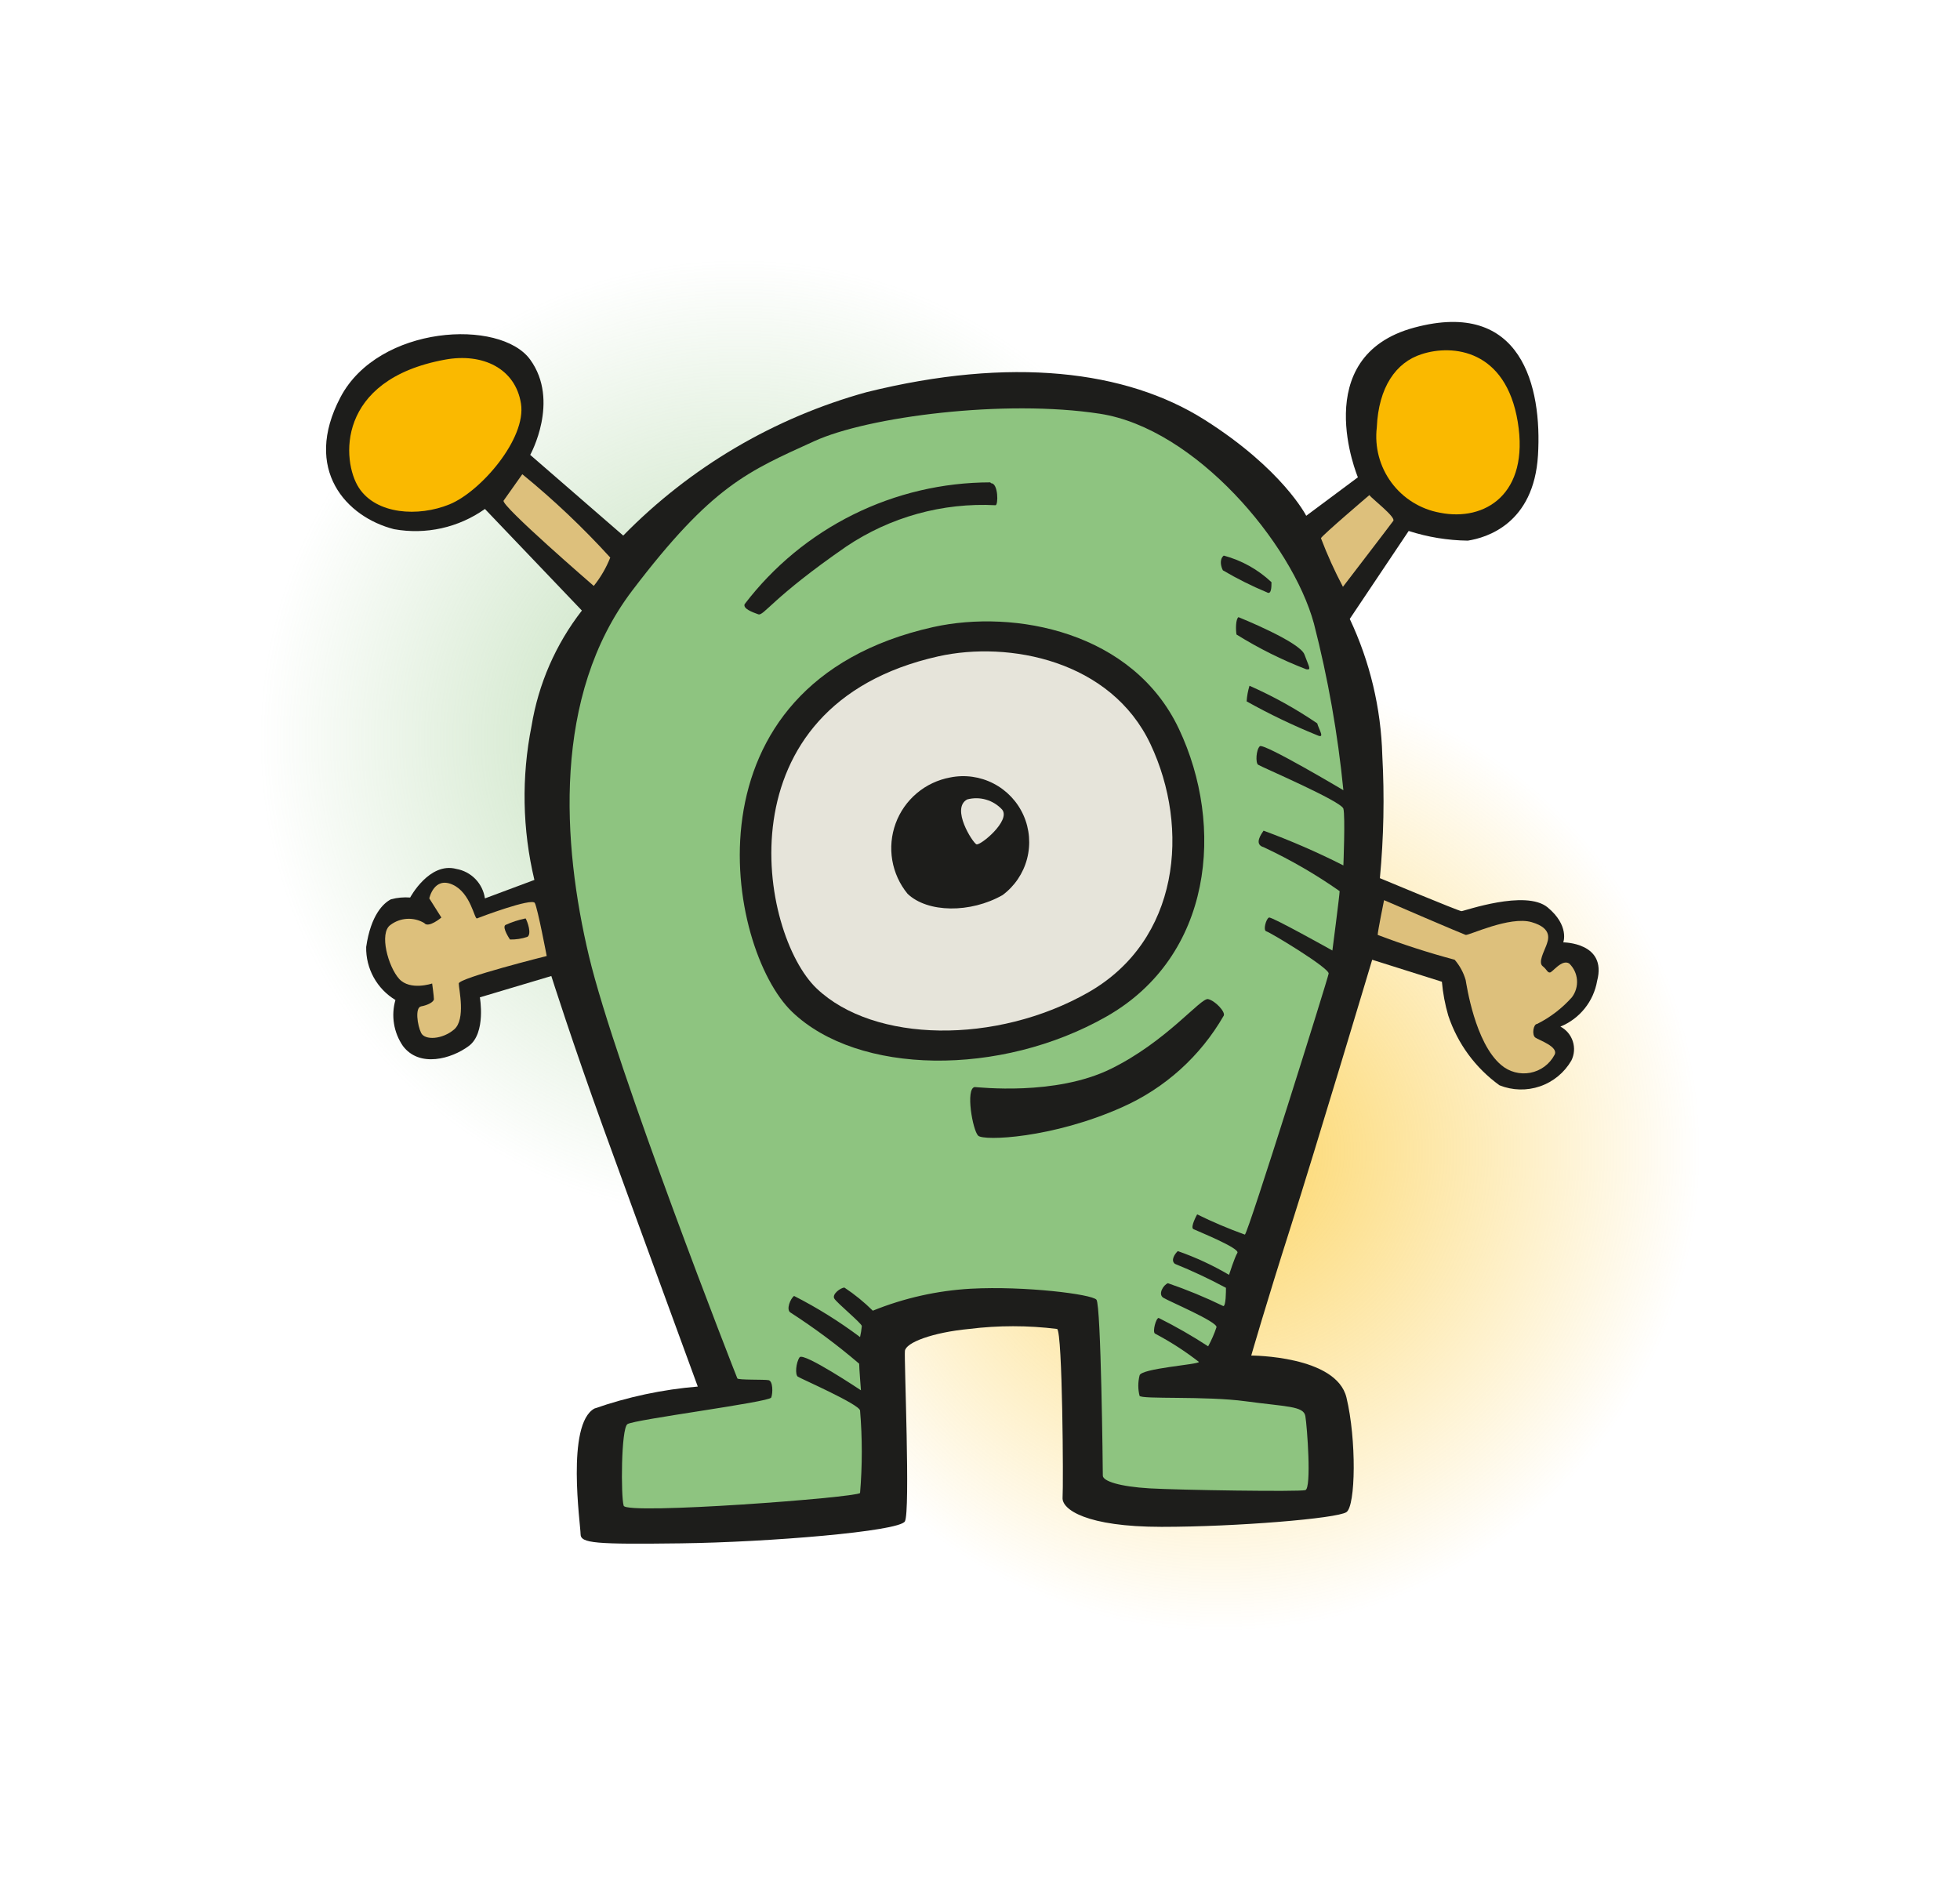 <svg width="766" height="739" viewBox="0 0 766 739" fill="none" xmlns="http://www.w3.org/2000/svg">
<g filter="url(#filter0_f_9_279)">
<circle cx="288.987" cy="288.987" r="187.988" fill="url(#paint0_radial_9_279)" fill-opacity="0.6"/>
</g>
<g filter="url(#filter1_f_9_279)">
<circle cx="476.987" cy="449.987" r="187.988" fill="url(#paint1_radial_9_279)" fill-opacity="0.6"/>
</g>
<path d="M243.57 209.313C269.757 182.581 302.548 163.25 338.617 153.281C394.992 139.273 440.109 144.687 470.703 164.023C501.297 183.359 510.492 201.578 510.492 201.578L530.687 186.539C530.687 186.539 510.836 139.273 552.773 128.016C594.711 116.758 602.703 151.133 601.07 177.945C599.437 204.758 580.875 210.172 573.656 211.289C565.804 211.195 558.011 209.92 550.539 207.508L527.508 241.883C535.395 258.6 539.726 276.772 540.226 295.25C541.103 311.236 540.787 327.264 539.281 343.203C539.281 343.203 570.133 356.094 571.164 356.094C572.195 356.094 596.258 347.5 604.851 354.633C613.445 361.766 610.953 368.297 610.953 368.297C610.953 368.297 628.141 368.297 624.187 383.336C623.508 387.288 621.835 391.003 619.324 394.13C616.813 397.257 613.548 399.694 609.836 401.211C612.136 402.421 613.873 404.482 614.675 406.954C615.478 409.427 615.283 412.115 614.133 414.445C611.402 419.175 607.057 422.762 601.894 424.546C596.732 426.33 591.1 426.191 586.031 424.156C576.658 417.407 569.651 407.875 566.008 396.914C564.746 392.595 563.911 388.162 563.516 383.68L536.273 375.086C536.273 375.086 514.101 449.164 504.391 479.586C494.68 510.008 489.008 529.773 489.008 529.773C489.008 529.773 522.266 529.773 526.219 546.188C530.172 562.602 529.828 588.469 526.219 590.961C522.609 593.453 483.25 596.719 453.945 596.719C424.641 596.719 414.93 589.93 415.273 585.289C415.617 580.648 415.273 520.406 413.125 519.375C401.71 517.957 390.164 517.957 378.75 519.375C364.398 520.75 354 524.703 353.656 527.969C353.312 531.234 355.805 590.617 353.656 594.57C351.508 598.524 299.945 602.734 266.258 603.164C232.57 603.594 226.898 603.164 226.898 599.555C226.898 595.945 221.141 556.586 232.312 550.484C245.358 545.922 258.93 543.034 272.703 541.891C272.703 541.891 248.039 474.602 235.836 440.914C223.633 407.227 215.469 381.445 215.469 381.445L187.539 389.781C187.539 389.781 190.031 403.703 183.242 408.773C176.453 413.844 163.906 417.367 157.461 408.773C155.678 406.181 154.492 403.226 153.987 400.12C153.481 397.015 153.67 393.836 154.539 390.813C150.982 388.669 148.053 385.626 146.046 381.99C144.04 378.354 143.027 374.254 143.109 370.102C144.914 357.555 149.898 352.914 152.82 351.453C155.257 350.809 157.784 350.576 160.297 350.766C160.297 350.766 167.773 336.758 178.344 339.594C181.182 340.09 183.791 341.471 185.798 343.539C187.804 345.607 189.106 348.257 189.516 351.109L208.851 343.891C204.137 324.155 203.756 303.632 207.734 283.734C210.42 267.287 217.186 251.775 227.414 238.617L189.516 198.914C184.423 202.527 178.661 205.087 172.566 206.445C166.472 207.803 160.168 207.93 154.023 206.82C135.375 202.094 118.187 183.531 133.055 155.258C147.922 126.984 195.531 124.406 207.219 140.562C218.906 156.719 207.219 177.773 207.219 177.773L243.57 209.313Z" fill="#1D1D1B"/>
<path d="M172.5 358.586L167.774 351.109C167.774 351.109 169.578 342.516 176.797 345.695C184.016 348.875 185.391 359.359 186.422 358.93C187.453 358.5 207.906 350.766 209.024 352.914C210.141 355.062 213.664 373.625 213.664 373.625C213.664 373.625 179.289 382.219 179.289 384.367C179.289 386.516 182.125 398.375 177.485 402.328C172.844 406.281 166.055 406.625 164.594 403.703C163.133 400.781 162.102 393.734 164.594 393.305C167.086 392.875 169.578 391.586 169.578 390.469C169.578 389.352 168.891 384.367 168.891 384.367C168.891 384.367 160.297 387.289 156 382.562C151.703 377.836 148.094 364.687 152.563 361.508C154.441 360.076 156.704 359.237 159.062 359.099C161.42 358.961 163.765 359.531 165.797 360.734C167.43 362.883 172.5 358.586 172.5 358.586Z" fill="#DDC07C"/>
<path d="M205.414 358.93C206.102 360.047 207.906 365.031 206.102 366.148C203.914 366.877 201.618 367.226 199.313 367.18C199.313 367.18 196.133 362.539 197.508 361.508C200.038 360.354 202.69 359.49 205.414 358.93Z" fill="#1D1D1B"/>
<path d="M173.875 140.562C188.742 137.812 201.461 144.086 203.609 157.75C205.758 171.414 187.883 192.125 175.68 197.109C163.477 202.094 147.063 201.062 140.274 190.664C133.484 180.266 131.25 148.383 173.875 140.562Z" fill="#FAB900"/>
<path d="M204.125 185.336C216.372 195.329 227.862 206.216 238.5 217.906C236.918 221.903 234.746 225.64 232.055 228.992C232.055 228.992 195.531 197.453 196.82 195.648C198.11 193.844 204.125 185.336 204.125 185.336Z" fill="#DDC07C"/>
<path d="M555.61 138.414C567.727 134.461 588.524 136.609 593.164 164.883C597.805 193.156 580.274 203.898 562.742 200.375C555.157 199.006 548.38 194.792 543.796 188.595C539.213 182.398 537.167 174.685 538.078 167.031C538.766 151.305 545.555 141.594 555.61 138.414Z" fill="#FAB900"/>
<path d="M535.156 193.5C536.273 194.961 545.555 202.094 544.523 203.555C543.492 205.016 524.844 229.336 524.844 229.336C521.593 223.187 518.723 216.844 516.25 210.344C516.594 209.313 535.156 193.5 535.156 193.5Z" fill="#DDC07C"/>
<path d="M318.164 172.445C339.133 162.82 392.672 155.945 429.883 161.703C467.094 167.461 504.906 212.148 513.5 243.688C518.998 265.075 522.848 286.852 525.016 308.828C525.016 308.828 493.82 290.266 492.359 291.641C490.898 293.016 490.641 298.086 491.672 298.859C492.703 299.633 524.242 313.125 525.016 316.047C525.789 318.969 525.016 338.219 525.016 338.219C514.892 333.085 504.476 328.552 493.82 324.641C493.133 325.672 489.867 329.969 493.82 331.086C504.216 335.934 514.165 341.685 523.555 348.273C523.555 349.648 520.719 371.477 520.719 371.477C520.719 371.477 497.086 358.242 495.969 358.586C494.852 358.93 493.477 363.656 494.938 364C496.398 364.344 519.602 378.352 519.258 380.5C518.914 382.648 487.719 482.164 486.516 482.508C480.157 480.221 473.931 477.582 467.867 474.602C467.867 474.602 465.031 479.672 466.406 480.359C467.781 481.047 484.711 487.836 483.594 489.641C482.477 491.445 480.328 498.234 480.328 498.234C473.974 494.491 467.267 491.383 460.305 488.953C459.188 489.984 457.383 492.562 459.188 493.937C465.997 496.698 472.653 499.825 479.125 503.305C479.125 504.68 479.125 510.438 478.094 510.438C471.064 507.019 463.832 504.034 456.438 501.5C454.633 502.188 452.484 505.797 454.633 507.172C456.781 508.547 475.773 516.539 475.43 518.688C474.566 521.272 473.473 523.774 472.164 526.164C465.937 522.101 459.481 518.4 452.828 515.078C451.797 515.078 450.336 520.406 451.367 521.18C457.411 524.363 463.162 528.073 468.555 532.266C468.555 533.297 445.695 534.758 445.352 537.594C444.707 540.19 444.707 542.904 445.352 545.5C446.039 546.961 471.133 545.5 486.859 547.648C502.586 549.797 509.461 549.453 510.148 553.406C510.836 557.359 512.641 581.68 510.148 582.367C507.656 583.055 461.078 582.367 449.305 581.68C437.531 580.992 431 578.844 431 576.695C431 574.547 430.313 510.094 428.508 507.945C426.703 505.797 400.578 502.531 379.438 503.648C366.277 504.394 353.328 507.297 341.109 512.242C337.715 508.882 334.002 505.86 330.023 503.219C328.563 503.219 325.039 505.797 326.07 507.516C327.102 509.234 336.813 517.227 336.813 518.258C336.674 519.703 336.445 521.138 336.125 522.555C328.013 516.462 319.387 511.085 310.344 506.484C308.883 507.516 307.164 511.813 308.883 512.93C318.285 518.998 327.271 525.687 335.781 532.953C335.781 534.758 336.469 543.352 336.469 543.352C336.469 543.352 313.953 528.312 312.492 530.461C311.031 532.609 310.688 537.25 311.805 538.023C312.922 538.797 335.781 548.766 336.125 551.258C337.024 561.981 337.024 572.761 336.125 583.484C334.75 585.289 244.859 592.078 243.742 588.469C242.625 584.859 242.711 558.391 245.203 556.586C247.695 554.781 300.719 547.992 301.406 546.188C302.094 544.383 302.094 539.742 300.375 539.398C298.656 539.055 288.516 539.398 288.172 538.711C287.828 538.023 240.563 417.281 230.164 373.625C219.766 329.969 215.813 271.961 247.094 230.797C278.375 189.633 292.383 184.219 318.164 172.445Z" fill="#8EC480"/>
<path d="M387.344 188.859C390.18 188.859 390.18 197.453 389.063 197.453C368.376 196.378 347.899 202.047 330.711 213.609C301.75 233.633 298.485 240.852 296.336 240.078C294.188 239.305 290.321 237.93 291.008 236.125C302.274 221.347 316.795 209.364 333.442 201.107C350.09 192.85 368.417 188.541 387 188.516L387.344 188.859Z" fill="#1D1D1B"/>
<path d="M478.266 217.133C485.248 218.999 491.657 222.572 496.914 227.531C496.914 229.336 496.914 232.602 495.11 231.484C489.19 229.019 483.447 226.147 477.922 222.891C477.149 221.43 476.461 218.594 478.266 217.133Z" fill="#1D1D1B"/>
<path d="M484.024 241.195C484.024 241.195 508 250.82 509.805 255.805C511.61 260.789 512.641 261.906 510.493 261.562C501.004 257.906 491.882 253.36 483.25 247.984C482.907 246.18 482.907 241.883 484.024 241.195Z" fill="#1D1D1B"/>
<path d="M488.32 268.008C497.573 272.088 506.433 277.007 514.789 282.703C515.477 285.195 517.969 288.805 514.789 287.344C505.328 283.509 496.115 279.089 487.203 274.109C487.337 272.039 487.712 269.991 488.32 268.008Z" fill="#1D1D1B"/>
<path d="M540.914 351.797C542.375 352.484 571.68 365.031 572.797 365.375C573.914 365.719 589.984 357.898 598.578 360.391C607.172 362.883 605.023 367.523 604.25 369.672C603.477 371.82 601.07 376.117 602.875 377.578C604.68 379.039 604.68 380.07 605.711 380.07C606.742 380.07 610.352 374.742 613.273 376.547C615.04 378.241 616.122 380.527 616.312 382.967C616.502 385.408 615.788 387.834 614.305 389.781C610.476 394.074 605.869 397.602 600.727 400.18C599.266 400.18 598.578 404.477 600.039 405.508C601.5 406.539 609.32 409.117 607.516 412.297C606.561 414.09 605.217 415.647 603.581 416.851C601.945 418.056 600.06 418.878 598.065 419.258C596.069 419.637 594.013 419.564 592.05 419.043C590.086 418.523 588.264 417.568 586.719 416.25C576.406 407.656 573.141 384.711 572.797 382.992C571.956 380.076 570.49 377.378 568.5 375.086C558.315 372.365 548.275 369.124 538.422 365.375C538.422 364 540.914 351.797 540.914 351.797Z" fill="#DDC07C"/>
<path d="M380.899 424.844C382.274 424.844 412.352 428.453 434.18 417.711C456.008 406.969 469.328 389.781 472.164 390.469C475 391.156 478.953 395.453 478.266 396.914C469.158 412.792 455.218 425.347 438.477 432.75C411.32 444.867 384.422 445.984 382.274 443.836C380.125 441.688 377.289 425.531 380.899 424.844Z" fill="#1D1D1B"/>
<path d="M364.742 245.062C396.625 238.016 442.774 246.867 460.734 284.852C478.695 322.836 473.969 373.625 432.461 397.258C390.953 420.891 335.352 420.203 309.57 395.453C283.789 370.703 265.227 267.32 364.742 245.062Z" fill="#1D1D1B"/>
<path d="M366.804 256.492C394.304 250.391 434.179 258.039 449.648 290.867C465.117 323.695 461.078 367.523 425.242 387.891C389.406 408.258 341.625 407.656 319.195 386.344C296.765 365.031 280.867 275.656 366.804 256.492Z" fill="#E6E4DA"/>
<path d="M371.36 303.844C377.105 302.687 383.072 303.522 388.279 306.212C393.486 308.901 397.621 313.285 400.003 318.639C402.385 323.993 402.872 330 401.383 335.668C399.894 341.336 396.519 346.328 391.813 349.82C379.266 356.953 362.508 356.781 354.688 349.305C351.587 345.523 349.526 340.998 348.71 336.176C347.894 331.354 348.351 326.402 350.035 321.811C351.718 317.219 354.571 313.147 358.311 309.996C362.051 306.845 366.549 304.724 371.36 303.844Z" fill="#1D1D1B"/>
<path d="M377.977 312.437C380.398 311.788 382.951 311.813 385.36 312.51C387.768 313.207 389.94 314.549 391.641 316.391C395.164 320.687 383.047 330.656 381.586 329.969C380.125 329.281 371.531 315.961 377.977 312.437Z" fill="#E6E4DA"/>
<defs>
<filter id="filter0_f_9_279" x="0" y="0" width="577.975" height="577.975" filterUnits="userSpaceOnUse" color-interpolation-filters="sRGB">
<feFlood flood-opacity="0" result="BackgroundImageFix"/>
<feBlend mode="normal" in="SourceGraphic" in2="BackgroundImageFix" result="shape"/>
<feGaussianBlur stdDeviation="50.5" result="effect1_foregroundBlur_9_279"/>
</filter>
<filter id="filter1_f_9_279" x="188" y="161" width="577.975" height="577.975" filterUnits="userSpaceOnUse" color-interpolation-filters="sRGB">
<feFlood flood-opacity="0" result="BackgroundImageFix"/>
<feBlend mode="normal" in="SourceGraphic" in2="BackgroundImageFix" result="shape"/>
<feGaussianBlur stdDeviation="50.5" result="effect1_foregroundBlur_9_279"/>
</filter>
<radialGradient id="paint0_radial_9_279" cx="0" cy="0" r="1" gradientUnits="userSpaceOnUse" gradientTransform="translate(288.987 288.987) rotate(90) scale(187.988)">
<stop stop-color="#8EC480"/>
<stop offset="1" stop-color="#8EC480" stop-opacity="0"/>
</radialGradient>
<radialGradient id="paint1_radial_9_279" cx="0" cy="0" r="1" gradientUnits="userSpaceOnUse" gradientTransform="translate(476.988 449.988) rotate(90) scale(187.988)">
<stop stop-color="#FAB900"/>
<stop offset="1" stop-color="#FAB900" stop-opacity="0"/>
</radialGradient>
</defs>
</svg>
